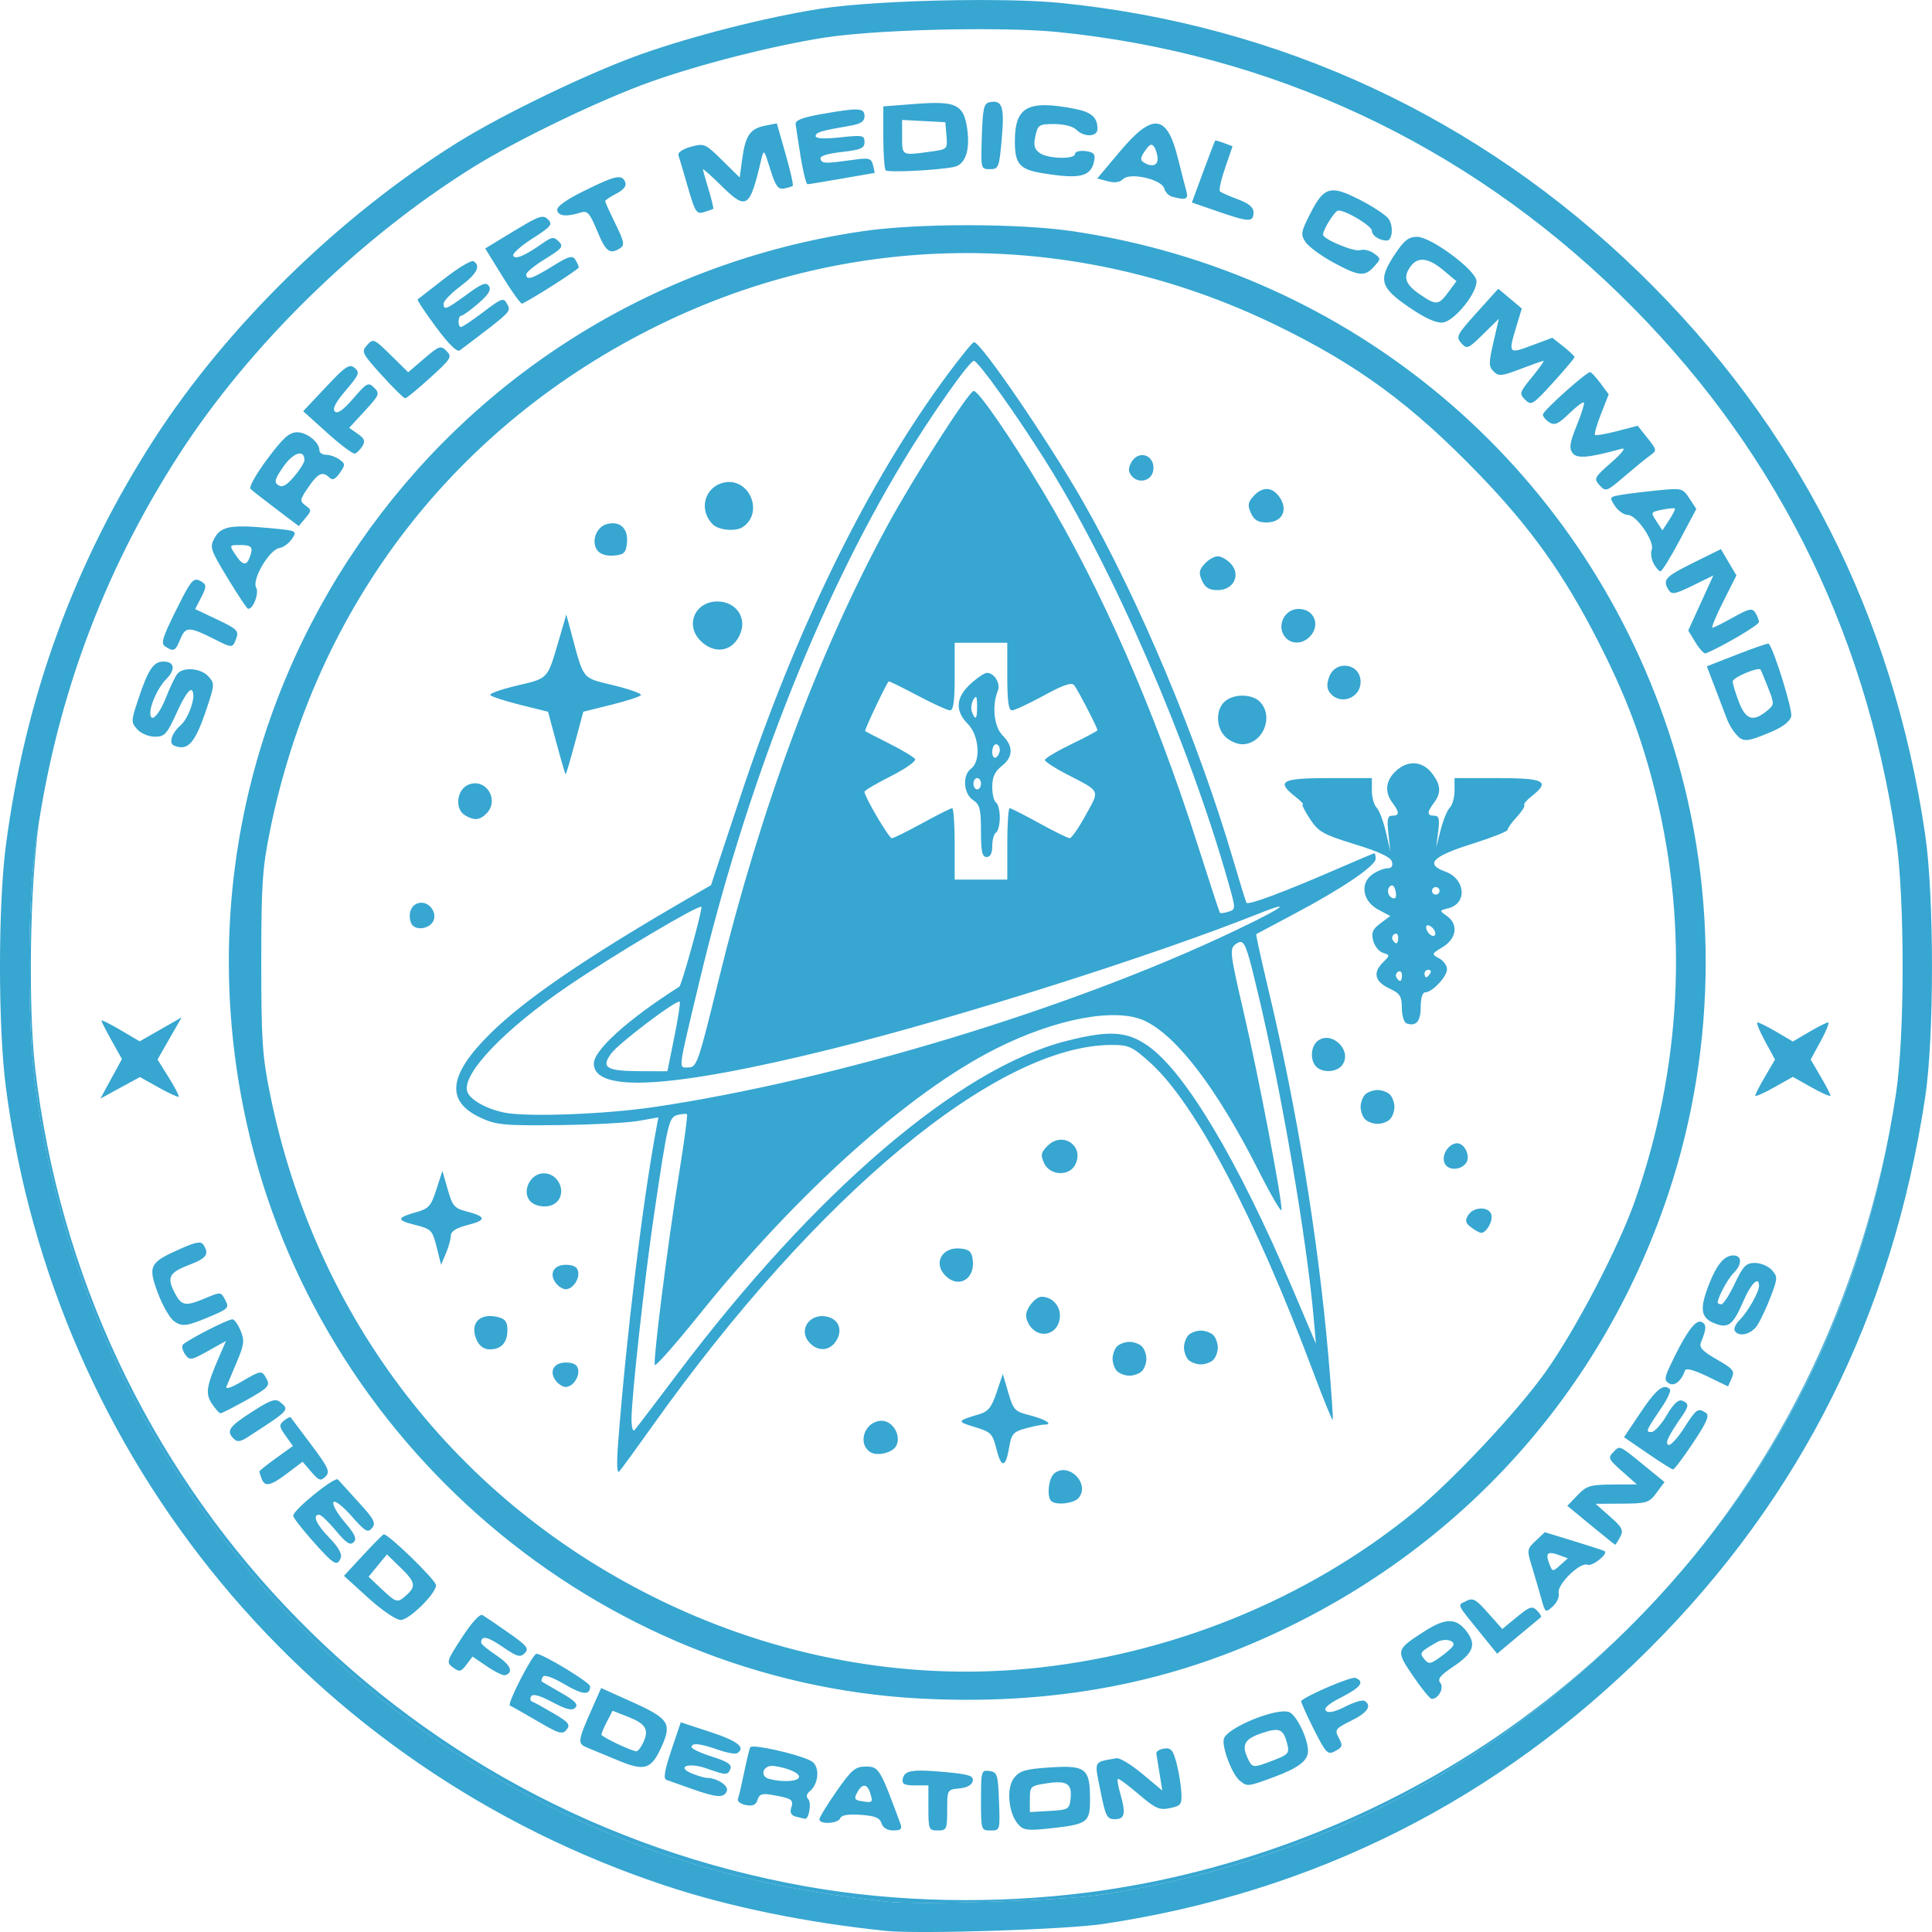 <?xml version="1.0" encoding="UTF-8" standalone="no"?>
<!-- Created with Inkscape (http://www.inkscape.org/) -->

<svg
   width="136mm"
   height="136mm"
   viewBox="0 0 136 136"
   version="1.1"
   id="svg1"
   xmlns="http://www.w3.org/2000/svg"
   xmlns:svg="http://www.w3.org/2000/svg">
  <defs
     id="defs1" />
  <g
     id="layer1"
     transform="translate(-31.304,-75.252)">
    <g
       id="g351"
       transform="translate(-436.213,-228.007)">
      <path
         id="path349"
         style="fill:#37a6d1;fill-opacity:1"
         d="m 537.199,310.45 c -0.427,0.082 -0.501,0.398 -0.567,2.406 -0.076,2.294 -0.071,2.312 0.568,2.312 0.614,0 0.653,-0.101 0.834,-2.14 0.199,-2.253 0.04,-2.745 -0.834,-2.578 z m -3.479,0.064 c -0.454,-0.021 -1.022,0.004 -1.735,0.058 l -2.288,0.176 v 2.166 c 0,1.191 0.076,2.242 0.17,2.336 0.169,0.169 3.645,-0.004 4.801,-0.238 0.793,-0.161 1.144,-1.148 0.939,-2.644 -0.18,-1.315 -0.523,-1.79 -1.886,-1.854 z m 7.388,0.149 c -1.645,-0.017 -2.151,0.717 -2.151,2.547 0,1.595 0.332,1.978 1.941,2.241 2.702,0.442 3.45,0.248 3.656,-0.944 0.07,-0.409 -0.074,-0.548 -0.636,-0.613 -0.4,-0.046 -0.728,0.043 -0.728,0.198 0,0.402 -1.923,0.35 -2.494,-0.068 -0.37,-0.27 -0.437,-0.541 -0.294,-1.191 0.173,-0.787 0.258,-0.841 1.335,-0.841 0.67,0 1.317,0.166 1.548,0.397 0.555,0.555 1.494,0.513 1.489,-0.066 -0.007,-0.81 -0.43,-1.178 -1.617,-1.407 -0.825,-0.159 -1.5,-0.248 -2.048,-0.254 z m -13.261,0.304 c -0.429,-0.02 -1.19,0.092 -2.516,0.326 -1.341,0.236 -1.839,0.433 -1.806,0.712 0.026,0.212 0.185,1.248 0.354,2.303 0.169,1.055 0.387,1.918 0.483,1.918 0.096,-2e-4 1.187,-0.178 2.424,-0.396 1.237,-0.218 2.268,-0.396 2.29,-0.396 0.023,-2e-4 -0.023,-0.247 -0.102,-0.549 -0.128,-0.489 -0.277,-0.53 -1.364,-0.38 -2.039,0.283 -2.218,0.279 -2.334,-0.049 -0.074,-0.211 0.423,-0.376 1.493,-0.497 1.352,-0.153 1.605,-0.263 1.605,-0.698 0,-0.478 -0.128,-0.502 -1.72,-0.332 -1.129,0.121 -1.72,0.09 -1.72,-0.09 0,-0.266 0.363,-0.374 2.447,-0.733 0.736,-0.127 0.992,-0.3 0.992,-0.671 0,-0.295 -0.098,-0.447 -0.527,-0.467 z m 3.172,0.735 1.521,0.079 1.521,0.08 0.08,0.954 c 0.08,0.951 0.076,0.955 -1.161,1.124 -1.992,0.273 -1.961,0.289 -1.961,-1.034 z m -8.819,0.242 -0.816,0.16 c -1.057,0.207 -1.392,0.689 -1.616,2.318 l -0.183,1.33 -1.233,-1.214 c -1.192,-1.174 -1.266,-1.206 -2.209,-0.945 -0.567,0.156 -0.931,0.404 -0.869,0.591 0.058,0.177 0.357,1.19 0.665,2.253 0.511,1.768 0.608,1.916 1.139,1.753 0.319,-0.098 0.61,-0.203 0.647,-0.234 0.037,-0.031 -0.111,-0.641 -0.328,-1.356 -0.217,-0.715 -0.395,-1.356 -0.397,-1.423 -0.002,-0.067 0.571,0.443 1.273,1.134 1.805,1.778 2.016,1.643 2.827,-1.806 0.181,-0.769 0.2,-0.749 0.637,0.661 0.366,1.183 0.547,1.438 0.964,1.364 0.283,-0.05 0.561,-0.137 0.619,-0.193 0.058,-0.056 -0.171,-1.067 -0.507,-2.248 z m 26.77,0.019 c -0.633,-0.073 -1.456,0.58 -2.604,1.944 l -1.611,1.914 0.735,0.196 c 0.488,0.13 0.853,0.079 1.086,-0.153 0.492,-0.492 2.728,0.022 2.897,0.666 0.066,0.254 0.317,0.514 0.557,0.577 0.984,0.261 1.162,0.187 0.993,-0.418 -0.091,-0.327 -0.359,-1.369 -0.595,-2.315 -0.383,-1.539 -0.825,-2.338 -1.457,-2.411 z m 4.09,1.192 c -0.028,0.023 -0.409,1.013 -0.846,2.2 l -0.796,2.159 1.905,0.657 c 2.136,0.737 2.434,0.74 2.434,0.025 0,-0.345 -0.343,-0.626 -1.107,-0.908 -0.609,-0.225 -1.175,-0.477 -1.258,-0.56 -0.083,-0.083 0.084,-0.83 0.369,-1.661 l 0.52,-1.511 -0.586,-0.222 c -0.322,-0.122 -0.608,-0.203 -0.636,-0.179 z m -4.553,0.306 c 0.099,-0.038 0.179,0.018 0.268,0.159 0.125,0.197 0.228,0.566 0.23,0.821 0.004,0.487 -0.434,0.597 -0.984,0.248 -0.252,-0.16 -0.229,-0.347 0.1,-0.816 0.167,-0.239 0.286,-0.372 0.386,-0.41 z m -37.672,2.299 c -0.416,0.086 -1.079,0.381 -2.177,0.925 -1.343,0.664 -1.97,1.119 -1.915,1.389 0.083,0.406 0.678,0.457 1.663,0.143 0.46,-0.147 0.63,0.045 1.15,1.3 0.611,1.474 0.881,1.678 1.613,1.216 0.335,-0.212 0.287,-0.462 -0.331,-1.722 -0.398,-0.811 -0.722,-1.527 -0.722,-1.593 0,-0.066 0.353,-0.302 0.784,-0.526 0.512,-0.265 0.732,-0.543 0.633,-0.8 -0.113,-0.294 -0.282,-0.418 -0.699,-0.332 z m 50.626,0.902 c -0.72,-0.043 -1.124,0.473 -1.752,1.713 -0.611,1.206 -0.64,1.393 -0.294,1.92 0.211,0.321 1.081,0.963 1.934,1.426 1.836,0.996 2.231,1.037 2.896,0.302 0.491,-0.543 0.491,-0.56 -0.011,-0.928 -0.281,-0.206 -0.72,-0.308 -0.974,-0.227 -0.428,0.136 -2.609,-0.774 -2.609,-1.089 0,-0.373 0.84,-1.701 1.075,-1.701 0.569,0 2.364,1.087 2.364,1.432 0,0.334 0.537,0.684 1.049,0.684 0.394,0 0.483,-1.021 0.132,-1.521 -0.191,-0.273 -1.118,-0.887 -2.059,-1.365 -0.775,-0.393 -1.321,-0.621 -1.752,-0.647 z m -55.644,1.869 c -0.308,-0.07 -0.796,0.186 -2.133,0.997 l -2.011,1.221 1.222,1.98 c 0.672,1.089 1.292,1.946 1.377,1.906 0.801,-0.381 3.991,-2.421 3.988,-2.551 -0.002,-0.093 -0.113,-0.34 -0.246,-0.55 -0.201,-0.317 -0.473,-0.238 -1.601,0.463 -1.427,0.887 -1.853,1.02 -1.853,0.578 0,-0.147 0.604,-0.639 1.344,-1.094 1.192,-0.734 1.3,-0.871 0.949,-1.222 -0.351,-0.351 -0.48,-0.336 -1.146,0.13 -1.253,0.878 -1.896,1.152 -2.064,0.88 -0.086,-0.139 0.519,-0.684 1.344,-1.212 1.329,-0.85 1.455,-1.004 1.105,-1.353 -0.087,-0.087 -0.17,-0.148 -0.273,-0.171 z m 29.836,0.581 c -2.745,-5.4e-4 -5.493,0.141 -7.419,0.424 -30.056,4.42 -49.918,33.195 -43.351,62.805 4.99,22.497 24.692,39.306 47.457,40.487 8.245,0.428 15.655,-0.742 22.568,-3.562 14.424,-5.884 25.179,-17.333 30.058,-31.999 3.494,-10.504 3.494,-22.04 0,-32.544 -6.254,-18.8 -22.304,-32.272 -41.915,-35.184 -1.912,-0.284 -4.653,-0.426 -7.398,-0.427 z m 31.622,0.818 c -0.605,0 -0.917,0.246 -1.584,1.253 -1.176,1.776 -1.031,2.307 1.016,3.705 1.137,0.777 1.913,1.129 2.37,1.075 0.839,-0.099 2.484,-2.154 2.369,-2.96 -0.113,-0.787 -3.215,-3.073 -4.171,-3.073 z m -31.689,1.144 c 7.395,0.003 14.807,1.694 21.757,5.071 5.765,2.802 9.542,5.578 14.322,10.532 3.579,3.709 5.906,6.963 8.268,11.564 2.031,3.956 3.183,7.002 4.153,10.98 2.295,9.408 1.783,19.287 -1.483,28.575 -1.159,3.296 -4.156,9.034 -6.283,12.031 -1.974,2.781 -6.584,7.693 -9.285,9.896 -7.557,6.162 -17.183,10.063 -27.154,11.003 -8.698,0.82 -17.61,-0.826 -25.759,-4.758 -14.436,-6.967 -24.396,-19.862 -27.605,-35.739 -0.533,-2.64 -0.609,-3.793 -0.609,-9.234 0,-5.441 0.076,-6.594 0.609,-9.234 3.198,-15.826 13.015,-28.589 27.409,-35.636 6.885,-3.371 14.265,-5.055 21.66,-5.051 z m 32.195,0.48 c 0.378,0.05 0.823,0.294 1.345,0.732 l 0.916,0.768 -0.545,0.736 c -0.721,0.973 -0.869,0.986 -2.034,0.188 -1.044,-0.716 -1.205,-1.232 -0.624,-1.998 0.254,-0.335 0.564,-0.477 0.942,-0.427 z m -66.932,0.093 c -0.148,-0.092 -1.071,0.46 -2.051,1.226 -0.979,0.766 -1.826,1.424 -1.881,1.463 -0.055,0.038 0.525,0.912 1.287,1.94 0.919,1.24 1.488,1.794 1.687,1.643 3.664,-2.765 3.616,-2.718 3.334,-3.244 -0.26,-0.487 -0.351,-0.457 -1.678,0.545 -0.772,0.583 -1.482,1.059 -1.578,1.059 -0.244,0 -0.22,-0.793 0.024,-0.798 0.109,-0.002 0.645,-0.389 1.191,-0.86 0.721,-0.621 0.927,-0.958 0.753,-1.227 -0.194,-0.3 -0.494,-0.186 -1.558,0.595 -1.434,1.053 -1.648,1.136 -1.636,0.636 0.004,-0.182 0.54,-0.732 1.191,-1.222 1.161,-0.874 1.448,-1.427 0.913,-1.758 z m 72.137,1.938 -1.512,1.678 c -1.406,1.56 -1.483,1.711 -1.093,2.149 0.397,0.446 0.479,0.412 1.532,-0.622 l 1.113,-1.092 -0.382,1.656 c -0.338,1.462 -0.336,1.702 0.015,2.053 0.353,0.353 0.563,0.334 1.891,-0.174 0.821,-0.314 1.55,-0.572 1.62,-0.572 0.07,0 -0.295,0.514 -0.809,1.142 -0.884,1.078 -0.911,1.167 -0.483,1.595 0.428,0.428 0.538,0.361 1.965,-1.208 0.831,-0.914 1.51,-1.721 1.508,-1.794 -0.002,-0.073 -0.353,-0.409 -0.781,-0.747 l -0.778,-0.615 -1.456,0.545 c -1.635,0.612 -1.66,0.581 -1.072,-1.355 l 0.378,-1.246 -0.827,-0.697 z m -79.072,3.706 c -0.216,-0.092 -0.338,0.02 -0.553,0.258 -0.424,0.468 -0.373,0.573 1.032,2.125 0.813,0.898 1.557,1.628 1.654,1.621 0.097,-0.007 0.888,-0.659 1.759,-1.45 1.475,-1.34 1.553,-1.468 1.144,-1.877 -0.409,-0.409 -0.517,-0.373 -1.57,0.528 l -1.13,0.968 -1.222,-1.204 c -0.589,-0.58 -0.899,-0.877 -1.115,-0.969 z m 42.168,0.051 c -0.095,0.002 -0.906,0.992 -1.804,2.2 -5.636,7.588 -10.68,17.853 -14.649,29.811 l -2.063,6.218 -1.544,0.893 c -7.201,4.166 -11.533,7.123 -13.988,9.547 -2.967,2.929 -3.176,4.775 -0.672,5.934 1.089,0.504 1.633,0.555 5.444,0.514 2.328,-0.025 4.869,-0.158 5.645,-0.295 l 1.412,-0.249 -0.153,0.824 c -0.964,5.177 -2.102,14.559 -2.683,22.123 -0.108,1.406 -0.08,2.15 0.075,1.984 0.137,-0.146 1.179,-1.574 2.317,-3.175 11.583,-16.297 24.304,-26.855 32.356,-26.855 1.202,0 1.448,0.113 2.695,1.235 3.193,2.871 7.382,10.821 11.516,21.858 0.696,1.859 1.302,3.344 1.345,3.301 0.043,-0.043 -0.098,-2.1 -0.313,-4.571 -0.718,-8.232 -2.22,-17.388 -4.225,-25.766 -0.502,-2.096 -0.881,-3.833 -0.843,-3.858 0.038,-0.025 1.249,-0.671 2.692,-1.434 3.335,-1.763 5.711,-3.374 5.711,-3.871 0,-0.213 -0.039,-0.387 -0.087,-0.387 -0.048,0 -1.209,0.488 -2.58,1.086 -3.768,1.641 -6.316,2.592 -6.426,2.397 -0.054,-0.096 -0.484,-1.485 -0.954,-3.086 -2.447,-8.323 -6.611,-18.25 -10.544,-25.135 -2.452,-4.295 -7.205,-11.251 -7.681,-11.241 z m -0.01,1.319 c 0.293,0 2.947,3.708 5.065,7.079 4.754,7.565 10.085,19.863 12.842,29.622 0.537,1.901 0.537,1.909 0.013,2.075 -0.289,0.092 -0.559,0.126 -0.599,0.076 -0.041,-0.05 -0.757,-2.234 -1.591,-4.853 -2.978,-9.347 -6.769,-17.994 -10.908,-24.878 -2.298,-3.822 -4.494,-7.005 -4.833,-7.005 -0.333,0 -4.227,6.077 -6.071,9.473 -4.881,8.992 -8.919,19.86 -11.886,31.99 h -5.1e-4 c -1.428,5.838 -1.538,6.157 -2.122,6.159 -0.724,0.002 -0.777,0.419 0.777,-6.083 3.278,-13.717 8.341,-26.639 14.326,-36.559 1.915,-3.175 4.673,-7.097 4.989,-7.097 z m -43.867,0.371 c -0.295,-0.012 -0.702,0.363 -1.747,1.474 l -1.598,1.7 1.697,1.53 c 0.933,0.841 1.807,1.495 1.943,1.453 0.135,-0.043 0.372,-0.278 0.526,-0.522 0.222,-0.351 0.154,-0.533 -0.324,-0.868 l -0.604,-0.423 1.1,-1.194 c 1.027,-1.114 1.071,-1.223 0.658,-1.63 -0.412,-0.406 -0.513,-0.355 -1.468,0.754 -0.699,0.813 -1.112,1.105 -1.299,0.921 -0.188,-0.184 0.056,-0.654 0.772,-1.492 0.939,-1.098 1.002,-1.259 0.62,-1.576 -0.093,-0.077 -0.178,-0.124 -0.276,-0.128 z m 87.246,0.425 c -0.293,0.005 -3.324,2.725 -3.324,2.983 0,0.145 0.205,0.393 0.455,0.551 0.37,0.233 0.63,0.118 1.385,-0.614 0.512,-0.496 0.981,-0.85 1.043,-0.788 0.062,0.063 -0.163,0.791 -0.5,1.619 -0.488,1.198 -0.549,1.592 -0.3,1.933 0.31,0.423 1.087,0.358 3.474,-0.294 0.312,-0.085 0.008,0.312 -0.74,0.967 -1.207,1.057 -1.248,1.136 -0.824,1.604 0.43,0.475 0.49,0.454 1.753,-0.627 0.719,-0.615 1.532,-1.279 1.807,-1.475 0.481,-0.344 0.475,-0.387 -0.191,-1.222 l -0.69,-0.865 -1.445,0.377 c -0.795,0.208 -1.497,0.327 -1.559,0.264 -0.062,-0.062 0.129,-0.729 0.426,-1.481 l 0.539,-1.368 -0.579,-0.783 c -0.319,-0.431 -0.646,-0.782 -0.728,-0.781 z m -91.015,4.231 c -0.551,0 -0.982,0.386 -2.101,1.881 -0.774,1.034 -1.307,1.98 -1.184,2.102 0.123,0.122 0.938,0.762 1.811,1.421 l 1.587,1.199 0.467,-0.558 c 0.441,-0.526 0.441,-0.575 0.011,-0.89 -0.424,-0.31 -0.411,-0.398 0.195,-1.287 0.68,-0.999 1.014,-1.149 1.492,-0.671 0.206,0.206 0.409,0.113 0.719,-0.33 0.402,-0.574 0.4,-0.641 -0.02,-0.949 -0.249,-0.182 -0.667,-0.331 -0.931,-0.331 -0.263,0 -0.479,-0.14 -0.479,-0.31 0,-0.571 -0.869,-1.277 -1.569,-1.277 z m 0.03,1.52 c 0.284,-0.088 0.481,0.045 0.481,0.437 0,0.172 -0.327,0.696 -0.728,1.164 -0.533,0.624 -0.83,0.786 -1.108,0.605 -0.317,-0.205 -0.257,-0.425 0.355,-1.307 0.346,-0.499 0.716,-0.81 1,-0.899 z m 59.434,0.088 c -0.277,0.009 -0.564,0.171 -0.754,0.526 -0.218,0.408 -0.21,0.645 0.034,0.938 0.49,0.591 1.415,0.35 1.52,-0.396 0.095,-0.668 -0.339,-1.082 -0.8,-1.068 z m -28.834,1.907 c -0.2,-0.028 -0.415,-0.018 -0.64,0.038 -1.334,0.335 -1.735,1.928 -0.736,2.927 0.417,0.417 1.609,0.528 2.107,0.196 1.354,-0.904 0.668,-2.963 -0.731,-3.161 z m 37.67,0.48 c -0.322,-0.02 -0.66,0.147 -0.982,0.503 -0.396,0.438 -0.427,0.645 -0.179,1.191 0.223,0.49 0.505,0.66 1.091,0.66 1.081,0 1.542,-0.839 0.953,-1.737 -0.256,-0.391 -0.561,-0.597 -0.883,-0.617 z m 28.476,0.011 c -0.251,0.011 -0.572,0.041 -0.996,0.083 -0.956,0.095 -2.12,0.238 -2.586,0.318 -0.828,0.142 -0.838,0.16 -0.433,0.779 0.229,0.349 0.638,0.634 0.911,0.634 0.616,0 1.901,1.876 1.68,2.452 -0.088,0.23 -0.028,0.665 0.134,0.967 0.162,0.302 0.379,0.549 0.483,0.548 0.104,-8.6e-4 0.714,-0.989 1.355,-2.195 l 1.166,-2.193 -0.486,-0.742 c -0.355,-0.542 -0.476,-0.686 -1.229,-0.653 z m 0.207,1.36 c 0.043,0.043 -0.137,0.407 -0.4,0.809 l -0.479,0.73 -0.422,-0.644 c -0.413,-0.63 -0.404,-0.648 0.4,-0.809 0.452,-0.091 0.858,-0.129 0.901,-0.086 z m -74.547,1.059 c -0.181,-0.035 -0.389,-0.026 -0.618,0.032 -0.785,0.197 -1.161,1.285 -0.655,1.894 0.205,0.246 0.659,0.375 1.154,0.327 0.697,-0.068 0.828,-0.199 0.896,-0.896 0.074,-0.754 -0.233,-1.252 -0.777,-1.357 z m -26.048,0.206 c -1.37,-0.034 -1.855,0.19 -2.197,0.803 -0.364,0.652 -0.316,0.799 0.918,2.838 0.716,1.183 1.362,2.153 1.436,2.157 0.365,0.019 0.789,-1.103 0.567,-1.5 -0.314,-0.562 0.931,-2.675 1.641,-2.782 0.279,-0.042 0.677,-0.334 0.885,-0.648 0.372,-0.563 0.351,-0.574 -1.557,-0.752 -0.681,-0.064 -1.236,-0.104 -1.692,-0.115 z m -8.317,1.259 c -0.347,0.69 -0.662,1.391 -0.983,2.091 0.32,-0.701 0.64,-1.402 0.983,-2.091 z m 7.936,0.047 c 0.814,0 0.926,0.158 0.639,0.904 -0.226,0.589 -0.504,0.522 -1.006,-0.243 -0.429,-0.655 -0.426,-0.661 0.366,-0.661 z m 104.214,0.288 -1.965,0.973 c -1.976,0.978 -2.165,1.189 -1.709,1.91 0.212,0.335 0.457,0.289 1.695,-0.318 l 1.446,-0.71 -0.883,1.938 -0.883,1.937 0.515,0.847 c 0.283,0.466 0.609,0.808 0.723,0.761 1.171,-0.482 3.742,-1.996 3.74,-2.202 -0.002,-0.146 -0.117,-0.443 -0.256,-0.661 -0.218,-0.341 -0.438,-0.294 -1.556,0.331 -0.716,0.4 -1.376,0.728 -1.466,0.728 -0.089,0 0.254,-0.828 0.764,-1.841 l 0.927,-1.841 -0.546,-0.926 z m -35.416,0.506 c -0.246,0 -0.663,0.239 -0.927,0.53 -0.397,0.438 -0.427,0.645 -0.179,1.191 0.225,0.494 0.504,0.66 1.106,0.66 1.107,0 1.64,-1.064 0.927,-1.851 -0.264,-0.292 -0.681,-0.53 -0.927,-0.53 z m -71.875,1.647 c -0.348,-0.025 -0.625,0.474 -1.481,2.2 -0.949,1.913 -1.06,2.298 -0.726,2.509 0.597,0.378 0.7,0.325 1.059,-0.543 0.366,-0.884 0.609,-0.88 2.434,0.041 1.227,0.619 1.239,0.618 1.499,-0.085 0.191,-0.518 0.046,-0.66 -1.342,-1.317 l -1.556,-0.736 0.432,-0.835 c 0.356,-0.689 0.37,-0.875 0.076,-1.061 -0.156,-0.099 -0.28,-0.166 -0.396,-0.174 z m -6.289,0.563 c -0.39,0.887 -0.751,1.787 -1.101,2.69 0.35,-0.905 0.713,-1.803 1.101,-2.69 z m 42.959,0.969 c -1.59,-0.01 -2.32,1.653 -1.213,2.761 1.021,1.021 2.328,0.767 2.828,-0.549 0.427,-1.124 -0.362,-2.204 -1.615,-2.211 z m 40.894,0.525 c -1.056,0 -1.615,1.322 -0.873,2.064 0.439,0.439 1.153,0.397 1.648,-0.098 0.799,-0.799 0.34,-1.966 -0.775,-1.966 z m -51.548,0.397 -0.503,1.72 c -0.84,2.872 -0.729,2.75 -2.953,3.275 -1.109,0.262 -1.963,0.563 -1.897,0.669 0.066,0.107 1.008,0.415 2.093,0.685 l 1.974,0.491 0.592,2.202 c 0.326,1.211 0.618,2.202 0.649,2.202 0.031,0 0.323,-0.991 0.649,-2.202 l 0.592,-2.202 1.973,-0.491 c 1.085,-0.27 2.025,-0.576 2.089,-0.679 0.064,-0.103 -0.806,-0.414 -1.932,-0.691 -2.275,-0.559 -2.068,-0.299 -3.005,-3.788 z m -33.596,1.28 c -0.339,0.895 -0.651,1.802 -0.951,2.714 0.3,-0.912 0.613,-1.818 0.951,-2.714 z m 60.934,0.705 h 1.852 1.852 v 2.381 c 0,1.731 0.09,2.381 0.331,2.378 0.182,-0.002 1.186,-0.47 2.231,-1.04 1.405,-0.766 1.967,-0.955 2.152,-0.724 0.25,0.311 1.636,2.992 1.636,3.163 0,0.05 -0.833,0.493 -1.852,0.986 -1.019,0.493 -1.852,0.991 -1.852,1.106 0,0.115 0.685,0.564 1.521,0.996 2.442,1.263 2.351,1.069 1.351,2.889 -0.489,0.889 -0.993,1.619 -1.12,1.621 -0.128,0.002 -1.095,-0.473 -2.149,-1.055 -1.054,-0.582 -1.992,-1.058 -2.083,-1.058 -0.091,0 -0.166,1.131 -0.166,2.514 v 2.514 h -1.852 -1.852 v -2.514 c 0,-1.382 -0.08,-2.514 -0.176,-2.514 -0.097,0 -1.043,0.476 -2.104,1.058 -1.061,0.582 -2.026,1.058 -2.145,1.058 -0.204,0 -1.925,-2.925 -1.925,-3.271 0,-0.089 0.838,-0.584 1.862,-1.1 1.024,-0.516 1.789,-1.056 1.7,-1.2 -0.089,-0.144 -0.897,-0.631 -1.796,-1.081 -0.899,-0.451 -1.672,-0.853 -1.718,-0.893 -0.065,-0.058 1.441,-3.244 1.652,-3.494 0.028,-0.033 0.936,0.41 2.019,0.985 1.083,0.575 2.118,1.048 2.3,1.052 0.241,0.005 0.331,-0.642 0.331,-2.375 z m 57.303,0.066 c -0.044,-0.044 -1.042,0.296 -2.218,0.756 l -2.138,0.837 0.619,1.619 c 0.34,0.89 0.709,1.856 0.819,2.147 0.11,0.291 0.378,0.738 0.597,0.992 0.509,0.593 0.751,0.583 2.401,-0.103 0.901,-0.374 1.411,-0.759 1.505,-1.134 0.111,-0.444 -1.224,-4.753 -1.585,-5.114 z m -112.992,1.257 c -0.731,0 -1.102,0.575 -1.849,2.86 -0.437,1.337 -0.437,1.43 0.005,1.918 0.257,0.284 0.809,0.513 1.234,0.513 0.692,0 0.849,-0.176 1.565,-1.754 0.499,-1.1 0.889,-1.661 1.045,-1.504 0.325,0.325 -0.205,1.936 -0.812,2.465 -0.61,0.531 -0.842,1.259 -0.452,1.417 0.993,0.404 1.488,-0.166 2.323,-2.677 0.535,-1.607 0.539,-1.705 0.095,-2.195 -0.525,-0.58 -1.765,-0.683 -2.181,-0.181 -0.152,0.183 -0.508,0.922 -0.791,1.642 -0.508,1.292 -1.115,1.893 -1.115,1.103 0,-0.606 0.573,-1.823 1.112,-2.36 0.682,-0.68 0.601,-1.246 -0.179,-1.246 z m 83.317,0.303 c -0.501,-0.073 -1.056,0.176 -1.277,0.806 -0.178,0.508 -0.151,0.83 0.093,1.124 h 5.2e-4 c 0.718,0.865 2.13,0.335 2.13,-0.799 0,-0.662 -0.446,-1.058 -0.946,-1.132 z m 29.099,0.266 c 0.039,0.051 0.279,0.625 0.533,1.276 0.456,1.169 0.454,1.19 -0.119,1.654 -0.947,0.767 -1.462,0.591 -1.94,-0.664 -0.238,-0.623 -0.433,-1.269 -0.433,-1.435 0,-0.278 1.797,-1.041 1.959,-0.832 z m -54.452,0.225 c -0.168,0 -0.689,0.35 -1.158,0.779 -1.043,0.953 -1.108,1.901 -0.191,2.817 0.797,0.797 0.932,2.63 0.232,3.142 -0.625,0.457 -0.547,1.762 0.132,2.213 0.483,0.32 0.562,0.631 0.562,2.193 0,1.441 0.083,1.82 0.397,1.82 0.263,0 0.397,-0.263 0.397,-0.778 0,-0.428 0.119,-0.852 0.265,-0.942 0.146,-0.09 0.265,-0.566 0.265,-1.058 0,-0.492 -0.119,-0.968 -0.265,-1.058 -0.146,-0.09 -0.265,-0.586 -0.265,-1.102 0,-0.686 0.178,-1.079 0.661,-1.459 0.82,-0.645 0.843,-1.383 0.066,-2.162 -0.608,-0.61 -0.765,-2.105 -0.332,-3.152 0.206,-0.499 -0.255,-1.253 -0.766,-1.253 z m -64.369,0.517 c -0.266,0.836 -0.51,1.681 -0.743,2.531 0.234,-0.849 0.477,-1.695 0.743,-2.531 z m 82.393,1.088 c -0.481,-0.009 -0.974,0.13 -1.295,0.421 -0.638,0.578 -0.616,1.812 0.045,2.473 0.291,0.291 0.827,0.529 1.191,0.529 1.425,0 2.246,-1.891 1.282,-2.955 -0.273,-0.301 -0.742,-0.458 -1.223,-0.467 z m -18.858,0.113 c 0.102,-0.091 0.133,0.085 0.138,0.598 0.009,0.942 -0.112,1.089 -0.361,0.44 -0.089,-0.231 -0.046,-0.618 0.096,-0.86 0.051,-0.087 0.093,-0.148 0.127,-0.178 z m -64.543,2.308 c -0.192,0.745 -0.369,1.496 -0.537,2.252 0.168,-0.754 0.343,-1.506 0.537,-2.252 z m 66.013,1.002 c 0.146,0 0.265,0.172 0.265,0.381 0,0.21 -0.119,0.455 -0.265,0.545 -0.146,0.09 -0.265,-0.082 -0.265,-0.381 0,-0.3 0.119,-0.545 0.265,-0.545 z m 29.462,1.34 c -0.446,-0.021 -0.913,0.164 -1.333,0.558 -0.702,0.66 -0.785,1.477 -0.224,2.218 0.504,0.666 0.502,0.911 -0.008,0.911 -0.336,0 -0.388,0.235 -0.275,1.257 l 0.139,1.257 -0.321,-1.379 c -0.176,-0.758 -0.47,-1.527 -0.652,-1.707 -0.182,-0.18 -0.331,-0.72 -0.331,-1.2 v -0.873 h -3.043 c -3.324,0 -3.722,0.221 -2.346,1.304 0.383,0.302 0.62,0.548 0.526,0.548 -0.094,0 0.132,0.458 0.502,1.019 0.607,0.917 0.921,1.095 3.163,1.786 1.725,0.532 2.527,0.91 2.612,1.23 0.081,0.306 -0.028,0.463 -0.322,0.463 -0.245,0 -0.717,0.19 -1.049,0.422 -0.904,0.633 -0.699,1.895 0.405,2.484 l 0.845,0.452 -0.689,0.515 c -0.552,0.412 -0.655,0.654 -0.514,1.214 0.097,0.384 0.407,0.773 0.69,0.862 0.507,0.161 0.507,0.172 -0.017,0.696 -0.714,0.714 -0.546,1.342 0.487,1.822 0.733,0.341 0.855,0.535 0.86,1.367 0.003,0.534 0.155,1.022 0.336,1.085 0.668,0.233 0.992,-0.145 0.992,-1.158 0,-0.618 0.126,-1.03 0.314,-1.03 0.495,0 1.538,-1.102 1.538,-1.624 0,-0.261 -0.251,-0.608 -0.558,-0.773 -0.545,-0.292 -0.539,-0.31 0.265,-0.799 0.975,-0.593 1.105,-1.604 0.281,-2.181 -0.537,-0.376 -0.536,-0.381 0.115,-0.545 1.338,-0.336 1.195,-2.065 -0.212,-2.573 -1.459,-0.528 -0.94,-1.07 1.87,-1.956 1.385,-0.437 2.512,-0.88 2.503,-0.986 -0.009,-0.106 0.28,-0.511 0.641,-0.901 0.362,-0.39 0.601,-0.766 0.532,-0.835 -0.069,-0.069 0.168,-0.357 0.527,-0.639 1.329,-1.045 0.908,-1.269 -2.391,-1.269 h -3.043 v 0.873 c 0,0.48 -0.149,1.021 -0.331,1.203 -0.182,0.181 -0.473,0.89 -0.647,1.575 l -0.316,1.244 0.141,-1.124 c 0.114,-0.91 0.061,-1.124 -0.279,-1.124 -0.517,0 -0.52,-0.242 -0.015,-0.911 0.531,-0.702 0.487,-1.273 -0.16,-2.097 -0.339,-0.431 -0.765,-0.659 -1.211,-0.68 z m -30.785,1.041 c 0.146,0 0.265,0.179 0.265,0.397 0,0.218 -0.119,0.397 -0.265,0.397 -0.146,0 -0.265,-0.179 -0.265,-0.397 0,-0.218 0.119,-0.397 0.265,-0.397 z m -65.523,0.256 c -0.136,0.679 -0.262,1.362 -0.379,2.049 0.116,-0.686 0.242,-1.37 0.379,-2.049 z m 30.119,0.111 c -0.144,0.008 -0.295,0.044 -0.449,0.114 -0.804,0.366 -0.929,1.717 -0.197,2.143 0.653,0.38 1.024,0.349 1.502,-0.13 0.846,-0.846 0.154,-2.182 -0.856,-2.128 z m -30.669,3.029 c -0.082,0.534 -0.182,1.059 -0.252,1.598 -0.537,4.101 -0.538,12.398 -0.002,16.51 3.312,25.426 20.741,46.501 45.102,54.537 4.355,1.437 9.519,2.493 14.949,3.058 h 5.2e-4 c 2.226,0.232 12.282,-0.087 14.845,-0.471 14.437,-2.161 26.948,-8.469 37.292,-18.802 1.429,-1.428 2.772,-2.901 4.045,-4.412 -3.615,4.312 -7.811,8.176 -12.55,11.521 -8.629,6.09 -18.976,10.13 -29.428,11.49 -6.628,0.862 -13.587,0.723 -19.927,-0.398 -28.941,-5.119 -50.922,-28.413 -54.31,-57.556 -0.503,-4.33 -0.374,-12.856 0.237,-17.074 z m 95.341,4.183 c 0.068,0.049 0.126,0.162 0.173,0.341 0.079,0.301 0.042,0.547 -0.081,0.547 -0.379,0 -0.594,-0.56 -0.32,-0.834 0.085,-0.085 0.161,-0.102 0.229,-0.053 z m 3.011,0.093 c 0.146,0 0.265,0.119 0.265,0.265 0,0.146 -0.119,0.265 -0.265,0.265 -0.146,0 -0.265,-0.119 -0.265,-0.265 0,-0.146 0.119,-0.265 0.265,-0.265 z m -71.519,1.108 c -0.589,0.084 -0.871,0.741 -0.611,1.421 v 5.2e-4 c 0.188,0.491 1.065,0.492 1.472,10e-4 0.469,-0.565 -0.115,-1.529 -0.861,-1.422 z m 60.537,0.272 c 0.065,0.078 -1.091,0.709 -3.237,1.73 -11.455,5.451 -28.064,10.487 -40.814,12.375 -3.454,0.512 -9.011,0.715 -10.552,0.387 -1.271,-0.271 -2.364,-0.885 -2.581,-1.45 -0.462,-1.205 2.596,-4.417 7.13,-7.49 3.301,-2.237 9.163,-5.714 9.338,-5.538 0.11,0.11 -1.383,5.512 -1.553,5.62 -3.577,2.267 -6.015,4.459 -6.015,5.406 0,2.092 5.555,1.748 16.801,-1.04 8.769,-2.174 22.639,-6.571 29.998,-9.509 0.967,-0.386 1.446,-0.539 1.485,-0.492 z m 10.503,1.326 c 0.173,0.058 0.361,0.246 0.419,0.419 0.159,0.476 -0.389,0.376 -0.573,-0.105 -0.099,-0.258 -0.039,-0.379 0.154,-0.314 z m -2.435,0.604 c 0.148,-0.091 0.269,0.02 0.269,0.246 0,0.465 -0.159,0.533 -0.386,0.166 -0.084,-0.135 -0.031,-0.322 0.117,-0.413 z m -10.801,0.553 c 0.331,0.051 0.559,0.905 1.256,3.847 1.63,6.876 3.375,17.079 3.861,22.584 l 0.163,1.852 -1.687,-3.969 c -3.786,-8.906 -7.522,-15.172 -10.136,-16.999 -1.49,-1.042 -2.74,-1.114 -5.785,-0.335 -7.538,1.928 -17.709,10.641 -27.338,23.42 -1.535,2.037 -2.892,3.818 -3.015,3.956 -0.126,0.142 -0.221,-0.203 -0.219,-0.794 0.006,-1.535 0.939,-10.005 1.573,-14.275 0.99,-6.677 1.054,-6.945 1.675,-7.108 0.309,-0.081 0.606,-0.102 0.66,-0.048 0.055,0.055 -0.205,1.985 -0.578,4.289 -0.774,4.779 -1.812,12.988 -1.69,13.356 0.045,0.135 1.45,-1.454 3.121,-3.532 6.943,-8.63 14.778,-15.653 20.899,-18.735 4.215,-2.122 8.444,-2.912 10.47,-1.957 2.279,1.075 5.102,4.793 8.019,10.56 0.883,1.746 1.608,2.983 1.612,2.748 0.013,-0.868 -1.629,-9.444 -2.649,-13.831 -0.981,-4.221 -1.022,-4.55 -0.599,-4.861 0.155,-0.114 0.277,-0.186 0.387,-0.169 z m 13.202,1.958 c 0.154,0 0.207,0.119 0.117,0.265 -0.09,0.146 -0.216,0.265 -0.28,0.265 -0.064,0 -0.117,-0.119 -0.117,-0.265 0,-0.146 0.126,-0.265 0.28,-0.265 z m -2.136,0.135 c 0.148,-0.091 0.269,0.02 0.269,0.246 0,0.465 -0.159,0.533 -0.386,0.166 -0.084,-0.135 -0.031,-0.321 0.117,-0.413 z m -50.573,2.117 c 0.056,0.056 -0.116,1.18 -0.382,2.497 l -0.484,2.395 -1.861,-0.004 c -2.426,-0.005 -2.833,-0.245 -2.1,-1.24 0.551,-0.748 4.639,-3.837 4.828,-3.648 z m -35.058,1.097 -1.478,0.845 -1.478,0.845 -1.346,-0.793 c -0.74,-0.436 -1.346,-0.737 -1.346,-0.668 0,0.069 0.324,0.706 0.721,1.416 l 0.721,1.291 -0.757,1.391 -0.757,1.391 1.391,-0.757 1.391,-0.758 1.319,0.737 c 0.726,0.405 1.359,0.697 1.408,0.649 0.049,-0.049 -0.267,-0.658 -0.7,-1.354 l -0.789,-1.267 0.85,-1.485 z m 110.929,0.355 c -0.105,0 0.129,0.589 0.52,1.308 l 0.712,1.308 -0.695,1.186 c -0.382,0.653 -0.696,1.261 -0.696,1.353 0,0.092 0.595,-0.168 1.323,-0.576 l 1.323,-0.743 1.323,0.743 c 0.728,0.409 1.323,0.668 1.323,0.576 0,-0.092 -0.313,-0.7 -0.696,-1.353 l -0.695,-1.186 0.712,-1.308 c 0.392,-0.719 0.626,-1.308 0.52,-1.308 -0.105,0 -0.708,0.303 -1.339,0.673 l -1.148,0.673 -1.148,-0.673 c -0.631,-0.37 -1.234,-0.673 -1.339,-0.673 z m -30.179,1.104 c -0.273,-0.044 -0.557,0.014 -0.807,0.222 -0.474,0.393 -0.515,1.358 -0.076,1.796 0.439,0.439 1.403,0.398 1.796,-0.076 0.622,-0.75 -0.094,-1.809 -0.913,-1.942 z m 3.43,3.658 c -0.306,0 -0.699,0.143 -0.873,0.318 -0.175,0.175 -0.317,0.567 -0.317,0.873 0,0.306 0.143,0.699 0.317,0.873 0.175,0.175 0.568,0.317 0.873,0.317 0.306,0 0.698,-0.143 0.873,-0.317 0.175,-0.175 0.318,-0.568 0.318,-0.873 0,-0.306 -0.143,-0.698 -0.318,-0.873 -0.175,-0.175 -0.567,-0.318 -0.873,-0.318 z m -22.372,3.5 c -0.286,0.026 -0.584,0.157 -0.851,0.423 -0.472,0.472 -0.508,0.651 -0.246,1.225 0.394,0.866 1.739,0.949 2.175,0.134 0.53,-0.99 -0.22,-1.859 -1.078,-1.782 z m 58.261,0.173 c -2.308,11.25 -7.095,21.32 -14.091,29.695 7.172,-8.54 11.852,-18.406 14.091,-29.695 z m -30.388,0.082 c -0.569,0.112 -0.99,0.843 -0.789,1.369 0.205,0.534 1.067,0.565 1.492,0.053 0.411,-0.495 -0.106,-1.54 -0.703,-1.422 z m -71.328,1.934 -0.424,1.316 c -0.373,1.159 -0.54,1.348 -1.395,1.587 -1.419,0.397 -1.437,0.565 -0.101,0.902 1.136,0.286 1.214,0.367 1.513,1.553 l 0.315,1.251 0.337,-0.791 c 0.186,-0.435 0.342,-0.998 0.349,-1.251 0.008,-0.321 0.376,-0.551 1.22,-0.764 1.317,-0.332 1.277,-0.592 -0.145,-0.955 -0.816,-0.208 -0.965,-0.385 -1.296,-1.542 z m 7.003,0.183 c -0.867,0.101 -1.388,1.273 -0.853,1.918 0.359,0.432 1.268,0.541 1.752,0.21 0.969,-0.663 0.291,-2.266 -0.9,-2.128 z m 66.124,2.468 c -0.347,6.2e-4 -0.728,0.158 -0.921,0.473 -0.235,0.383 -0.191,0.555 0.22,0.86 0.282,0.21 0.595,0.381 0.695,0.381 0.361,0 0.817,-0.78 0.728,-1.244 -0.061,-0.314 -0.375,-0.471 -0.722,-0.47 z m -90.409,2.412 c -0.249,0.043 -0.618,0.184 -1.185,0.436 -2.155,0.954 -2.275,1.195 -1.559,3.11 0.329,0.879 0.846,1.772 1.149,1.984 0.582,0.407 0.9,0.357 2.762,-0.44 1.012,-0.433 1.105,-0.545 0.851,-1.02 -0.342,-0.638 -0.306,-0.635 -1.498,-0.137 -1.34,0.56 -1.609,0.505 -2.088,-0.421 -0.563,-1.088 -0.387,-1.418 1.051,-1.967 1.204,-0.46 1.401,-0.739 0.983,-1.397 -0.087,-0.137 -0.216,-0.191 -0.465,-0.148 z m 53.791,0.408 c -1.332,-0.153 -1.994,1.014 -1.09,1.919 0.905,0.905 2.071,0.242 1.919,-1.09 -0.068,-0.593 -0.236,-0.761 -0.829,-0.829 z m 54.363,0.482 c -0.632,0 -1.174,0.649 -1.72,2.056 -0.659,1.699 -0.577,2.32 0.356,2.707 1.006,0.417 1.338,0.164 2.095,-1.596 0.513,-1.193 1.08,-1.737 1.08,-1.037 0,0.444 -0.775,1.82 -1.347,2.392 -0.289,0.289 -0.454,0.64 -0.367,0.78 0.292,0.473 1.169,0.26 1.594,-0.388 0.232,-0.354 0.656,-1.262 0.944,-2.017 0.492,-1.295 0.496,-1.402 0.073,-1.87 -0.247,-0.273 -0.779,-0.497 -1.183,-0.497 -0.629,0 -0.832,0.207 -1.422,1.455 -0.379,0.8 -0.804,1.455 -0.945,1.455 -0.141,0 -0.257,-0.054 -0.257,-0.12 0,-0.356 0.702,-1.664 1.113,-2.073 0.615,-0.613 0.608,-1.246 -0.013,-1.246 z m -82.194,0.661 c -0.874,0 -1.202,0.672 -0.651,1.336 0.175,0.211 0.468,0.384 0.651,0.384 0.49,0 0.983,-0.698 0.878,-1.244 -0.064,-0.331 -0.331,-0.476 -0.878,-0.476 z m 33.506,2.249 c -0.435,0 -1.095,0.798 -1.095,1.323 0,0.27 0.187,0.679 0.415,0.907 0.795,0.795 1.966,0.255 1.966,-0.907 0,-0.728 -0.579,-1.323 -1.287,-1.323 z m -15.516,1.364 c -1.012,0.043 -1.572,1.125 -0.787,1.91 0.588,0.588 1.344,0.54 1.803,-0.116 0.517,-0.737 0.26,-1.539 -0.558,-1.745 -0.16,-0.04 -0.314,-0.055 -0.458,-0.049 z m -23.611,0.019 c -0.729,0.138 -1.036,0.8 -0.637,1.676 0.188,0.414 0.514,0.644 0.908,0.644 0.817,0 1.25,-0.474 1.25,-1.37 0,-0.564 -0.154,-0.775 -0.661,-0.902 -0.327,-0.082 -0.617,-0.095 -0.86,-0.049 z m -17.834,0.204 c -0.356,0 -3.338,1.538 -3.505,1.807 -0.079,0.127 0.005,0.434 0.186,0.682 0.305,0.417 0.423,0.398 1.596,-0.258 l 1.267,-0.708 -0.444,1.024 c -0.945,2.181 -1.024,2.667 -0.55,3.391 0.244,0.372 0.518,0.676 0.61,0.676 0.092,0 0.923,-0.423 1.848,-0.94 1.487,-0.832 1.649,-0.999 1.405,-1.455 -0.35,-0.654 -0.374,-0.652 -1.797,0.182 -0.718,0.421 -1.13,0.552 -1.039,0.331 0.083,-0.202 0.414,-0.99 0.737,-1.752 0.509,-1.203 0.543,-1.49 0.256,-2.183 -0.182,-0.439 -0.438,-0.798 -0.571,-0.798 z m 103.215,0.173 c -0.43,0.113 -1.083,1.118 -2.008,3.084 -0.411,0.873 -0.422,1.04 -0.087,1.252 0.377,0.237 0.872,-0.16 1.131,-0.908 0.065,-0.187 0.634,-0.035 1.565,0.415 l 1.463,0.709 0.257,-0.577 c 0.229,-0.514 0.114,-0.658 -1.048,-1.322 -0.999,-0.571 -1.262,-0.85 -1.121,-1.191 0.408,-0.989 0.412,-1.305 0.018,-1.457 -0.052,-0.02 -0.109,-0.022 -0.171,-0.006 z m -35.045,0.621 c -0.306,0 -0.699,0.143 -0.873,0.318 -0.175,0.175 -0.317,0.567 -0.317,0.873 0,0.306 0.143,0.699 0.317,0.873 0.175,0.175 0.568,0.317 0.873,0.317 0.306,0 0.698,-0.143 0.873,-0.317 0.175,-0.175 0.318,-0.568 0.318,-0.873 0,-0.306 -0.143,-0.698 -0.318,-0.873 -0.175,-0.175 -0.567,-0.318 -0.873,-0.318 z m -5.027,0.794 c -0.306,0 -0.699,0.143 -0.873,0.318 -0.175,0.175 -0.317,0.567 -0.317,0.873 0,0.306 0.143,0.699 0.317,0.873 0.175,0.175 0.568,0.317 0.873,0.317 0.306,0 0.698,-0.143 0.873,-0.317 0.175,-0.175 0.318,-0.568 0.318,-0.873 0,-0.306 -0.143,-0.698 -0.318,-0.873 -0.175,-0.175 -0.567,-0.318 -0.873,-0.318 z m -39.688,1.455 c -0.874,0 -1.202,0.672 -0.651,1.336 0.175,0.211 0.468,0.384 0.651,0.384 0.49,0 0.983,-0.698 0.878,-1.244 -0.064,-0.331 -0.331,-0.476 -0.878,-0.476 z m 30.772,0.803 -0.437,1.301 c -0.353,1.051 -0.59,1.346 -1.231,1.537 -1.572,0.469 -1.59,0.515 -0.333,0.892 1.171,0.351 1.275,0.455 1.552,1.556 0.348,1.381 0.649,1.337 0.897,-0.131 0.157,-0.93 0.289,-1.082 1.148,-1.32 0.533,-0.148 1.138,-0.27 1.345,-0.271 0.656,-0.003 0.024,-0.389 -1.095,-0.669 -0.998,-0.25 -1.109,-0.37 -1.462,-1.583 z m 46.612,0.921 c -0.381,0.008 -0.879,0.543 -1.698,1.764 l -1.186,1.769 1.644,1.127 c 0.904,0.62 1.716,1.134 1.804,1.142 0.088,0.008 0.724,-0.834 1.414,-1.872 0.975,-1.466 1.175,-1.937 0.899,-2.113 -0.57,-0.361 -0.654,-0.303 -1.546,1.088 -0.467,0.727 -0.962,1.252 -1.1,1.166 -0.233,-0.144 -0.029,-0.566 1.008,-2.084 0.454,-0.665 0.448,-0.841 -0.035,-1.027 -0.264,-0.101 -0.617,0.233 -1.084,1.03 -0.38,0.649 -0.866,1.18 -1.079,1.18 -0.426,0 -0.387,-0.092 0.737,-1.752 0.406,-0.6 0.663,-1.165 0.572,-1.257 -0.108,-0.108 -0.222,-0.164 -0.349,-0.161 z m -97.753,0.933 c -0.297,-0.039 -0.741,0.188 -1.719,0.818 -1.627,1.048 -1.826,1.344 -1.277,1.893 0.244,0.244 0.469,0.215 0.992,-0.124 2.979,-1.932 2.949,-1.898 2.267,-2.464 -0.081,-0.067 -0.164,-0.11 -0.263,-0.123 z m 1.018,1.208 c -0.046,-0.057 -0.263,0.046 -0.483,0.228 -0.354,0.294 -0.341,0.416 0.117,1.058 l 0.517,0.726 -1.181,0.849 c -0.65,0.467 -1.181,0.891 -1.181,0.943 0,0.052 0.072,0.283 0.16,0.513 0.23,0.598 0.622,0.512 1.824,-0.398 l 1.058,-0.801 0.614,0.714 c 0.538,0.624 0.663,0.665 0.999,0.329 0.337,-0.337 0.213,-0.614 -0.988,-2.22 -0.755,-1.009 -1.41,-1.882 -1.456,-1.939 z m 41.597,0.236 c -1.157,0 -1.746,1.541 -0.834,2.185 0.457,0.323 1.53,0.101 1.83,-0.379 0.431,-0.688 -0.186,-1.807 -0.996,-1.807 z m 51.796,1.937 c -0.086,0.047 -0.167,0.142 -0.287,0.263 -0.403,0.403 -0.358,0.502 0.609,1.355 l 1.043,0.921 -1.736,0.011 c -1.551,0.01 -1.813,0.091 -2.449,0.755 l -0.713,0.744 1.655,1.364 c 0.91,0.75 1.681,1.368 1.712,1.373 0.031,0.005 0.189,-0.239 0.351,-0.541 0.255,-0.477 0.161,-0.668 -0.718,-1.444 l -1.012,-0.895 1.869,-0.011 c 1.742,-0.01 1.906,-0.062 2.427,-0.766 l 0.558,-0.755 -1.104,-0.9 c -1.628,-1.328 -1.945,-1.616 -2.204,-1.474 z m -38.842,1.548 c -0.273,-0.044 -0.557,0.014 -0.807,0.222 -0.398,0.33 -0.542,1.613 -0.217,1.937 0.325,0.325 1.607,0.181 1.937,-0.217 0.622,-0.75 -0.094,-1.809 -0.913,-1.942 z m -51.23,0.649 c -0.209,-0.241 -3.151,2.141 -3.151,2.551 0,0.129 0.625,0.937 1.389,1.795 1.487,1.671 1.713,1.805 1.962,1.158 0.101,-0.264 -0.191,-0.774 -0.802,-1.4 -0.927,-0.949 -1.225,-1.624 -0.719,-1.624 0.133,0 0.663,0.506 1.177,1.124 0.72,0.867 1.006,1.053 1.248,0.811 0.242,-0.242 0.095,-0.569 -0.64,-1.427 -0.524,-0.613 -0.876,-1.238 -0.782,-1.391 0.097,-0.158 0.645,0.263 1.273,0.976 0.964,1.096 1.145,1.201 1.443,0.842 0.289,-0.349 0.149,-0.619 -0.928,-1.797 -0.698,-0.763 -1.359,-1.491 -1.469,-1.618 z m 84.956,3.71 -0.641,0.602 c -0.621,0.584 -0.63,0.64 -0.264,1.832 0.207,0.677 0.503,1.688 0.658,2.248 0.275,0.997 0.291,1.008 0.809,0.54 0.291,-0.263 0.476,-0.681 0.411,-0.929 -0.152,-0.582 1.494,-2.209 2.027,-2.004 0.347,0.133 1.477,-0.76 1.209,-0.956 -0.06,-0.044 -1.031,-0.361 -2.159,-0.706 z m -81.741,0.152 c -0.087,0.04 -0.752,0.713 -1.476,1.496 l -1.318,1.423 1.714,1.554 c 0.976,0.884 1.96,1.553 2.284,1.553 0.595,0 2.484,-1.86 2.484,-2.445 0,-0.362 -3.435,-3.697 -3.688,-3.581 z m 82.27,1.322 c 0.128,0.019 0.294,0.067 0.5,0.144 l 0.588,0.218 -0.54,0.488 c -0.527,0.477 -0.545,0.474 -0.777,-0.144 -0.206,-0.547 -0.157,-0.761 0.228,-0.705 z m -82.038,0.086 0.934,0.906 c 1.063,1.03 1.133,1.334 0.451,1.951 -0.647,0.585 -0.705,0.571 -1.762,-0.422 l -0.915,-0.86 0.646,-0.788 z m 76.283,3.173 c -0.1,0.011 -0.203,0.054 -0.324,0.118 -0.62,0.332 -0.756,0.061 1.291,2.588 l 0.902,1.113 1.48,-1.239 c 0.814,-0.681 1.532,-1.278 1.596,-1.325 0.064,-0.048 -0.058,-0.263 -0.272,-0.476 -0.342,-0.342 -0.512,-0.287 -1.415,0.457 l -1.026,0.845 -1.002,-1.129 c -0.658,-0.741 -0.931,-0.985 -1.23,-0.951 z m -69.555,1.098 c -0.182,-0.107 -0.753,0.515 -1.441,1.572 -1.098,1.686 -1.121,1.762 -0.631,2.121 0.451,0.33 0.557,0.308 0.939,-0.199 l 0.431,-0.572 1.027,0.698 c 0.565,0.384 1.14,0.66 1.278,0.614 0.609,-0.203 0.371,-0.736 -0.624,-1.394 -0.591,-0.391 -1.075,-0.795 -1.075,-0.897 0,-0.526 0.446,-0.439 1.515,0.297 1.019,0.701 1.235,0.762 1.556,0.44 0.322,-0.322 0.162,-0.521 -1.15,-1.438 -0.838,-0.586 -1.659,-1.145 -1.825,-1.242 z m 68.091,0.428 c -0.465,-0.006 -1.025,0.23 -1.768,0.707 -2.044,1.312 -2.052,1.341 -0.812,3.166 0.599,0.881 1.188,1.602 1.311,1.602 0.474,0 0.889,-0.784 0.599,-1.133 -0.214,-0.258 4.1e-4,-0.528 0.89,-1.124 1.434,-0.961 1.668,-1.549 0.982,-2.471 -0.366,-0.492 -0.737,-0.74 -1.202,-0.747 z m -0.458,1.334 c 0.446,-0.056 0.855,0.131 0.675,0.422 -0.086,0.14 -0.497,0.496 -0.913,0.792 -0.68,0.484 -0.791,0.497 -1.1,0.125 -0.363,-0.437 -0.312,-0.504 0.9,-1.196 0.137,-0.078 0.289,-0.124 0.438,-0.143 z m -63.834,0.965 c -0.271,0 -2.096,3.555 -1.871,3.645 0.124,0.05 0.999,0.544 1.945,1.098 1.522,0.892 1.757,0.961 2.049,0.597 0.281,-0.351 0.144,-0.521 -0.926,-1.151 -0.691,-0.407 -1.366,-0.779 -1.501,-0.826 -0.135,-0.048 -0.165,-0.216 -0.068,-0.374 0.118,-0.191 0.619,-0.052 1.489,0.412 0.987,0.526 1.387,0.624 1.615,0.395 0.229,-0.229 -0.013,-0.485 -0.979,-1.039 -0.706,-0.404 -1.325,-0.766 -1.376,-0.803 -0.051,-0.037 -0.018,-0.189 0.074,-0.338 0.102,-0.165 0.687,0.036 1.501,0.516 1.303,0.768 1.825,0.813 1.825,0.157 0,-0.272 -3.33,-2.289 -3.778,-2.289 z m 57.648,1.694 c -0.281,-0.108 -3.326,1.184 -3.815,1.618 -0.046,0.041 0.344,0.922 0.866,1.959 0.854,1.696 1.002,1.857 1.472,1.606 0.603,-0.323 0.618,-0.384 0.25,-1.072 -0.238,-0.446 -0.12,-0.585 0.926,-1.093 1.15,-0.559 1.489,-1.061 0.944,-1.398 -0.141,-0.087 -0.75,0.094 -1.354,0.403 -0.734,0.375 -1.187,0.473 -1.364,0.296 -0.177,-0.177 0.184,-0.493 1.09,-0.952 1.367,-0.693 1.664,-1.105 0.985,-1.365 z m -53.096,0.717 -0.626,1.414 c -1.033,2.335 -1.054,2.494 -0.365,2.775 0.337,0.138 1.322,0.545 2.187,0.907 1.895,0.791 2.348,0.638 3.092,-1.044 0.696,-1.572 0.455,-1.919 -2.143,-3.088 z m 0.806,1.598 1.09,0.428 c 1.25,0.491 1.488,0.889 1.074,1.798 -0.162,0.355 -0.385,0.636 -0.498,0.626 -0.398,-0.036 -2.453,-1.02 -2.453,-1.174 0,-0.086 0.177,-0.499 0.393,-0.917 z m 47.158,0.049 c -1.256,0.078 -3.855,1.209 -4.118,1.893 -0.197,0.514 0.553,2.531 1.109,2.98 0.532,0.43 0.554,0.428 2.349,-0.233 1.766,-0.65 2.457,-1.171 2.457,-1.854 0,-0.885 -0.837,-2.588 -1.352,-2.752 -0.114,-0.036 -0.266,-0.046 -0.445,-0.035 z m -42.36,0.763 -0.662,1.969 c -0.478,1.423 -0.574,2.002 -0.345,2.086 0.174,0.064 0.972,0.348 1.772,0.629 1.803,0.634 2.282,0.662 2.48,0.145 0.142,-0.37 -0.707,-0.917 -1.422,-0.917 -0.127,0 -0.555,-0.123 -0.952,-0.274 -1.256,-0.478 -0.364,-0.851 0.937,-0.392 1.405,0.496 1.509,0.496 1.694,0.015 0.109,-0.283 -0.239,-0.509 -1.295,-0.842 -0.794,-0.25 -1.443,-0.552 -1.443,-0.671 0,-0.321 0.592,-0.264 1.847,0.179 0.616,0.217 1.226,0.329 1.356,0.249 0.634,-0.392 0.049,-0.858 -1.866,-1.486 z m 41.702,0.551 c 0.595,-0.08 0.799,0.194 0.999,1.003 0.152,0.618 0.057,0.728 -0.982,1.124 -1.472,0.562 -1.486,0.56 -1.835,-0.205 -0.419,-0.919 -0.169,-1.318 1.078,-1.73 0.3,-0.099 0.542,-0.165 0.74,-0.192 z m -36.595,1.157 c -0.119,0.001 -0.195,0.017 -0.215,0.051 -0.055,0.092 -0.246,0.879 -0.425,1.749 -0.179,0.869 -0.377,1.718 -0.441,1.885 -0.064,0.167 0.185,0.361 0.554,0.432 0.495,0.095 0.712,-0.003 0.829,-0.371 0.132,-0.416 0.32,-0.471 1.13,-0.325 1.287,0.232 1.418,0.327 1.236,0.9 -0.104,0.328 -4.4e-4,0.526 0.32,0.609 0.261,0.068 0.55,0.137 0.642,0.153 0.291,0.053 0.488,-1.139 0.23,-1.397 -0.153,-0.153 -0.111,-0.356 0.109,-0.534 0.61,-0.492 0.729,-1.622 0.217,-2.06 -0.439,-0.375 -3.356,-1.099 -4.186,-1.092 z m 29.219,0.14 c -0.085,-0.019 -0.185,-0.016 -0.305,0.003 -0.319,0.049 -0.563,0.205 -0.543,0.347 0.021,0.142 0.124,0.787 0.23,1.434 l 0.192,1.176 -1.405,-1.176 c -0.773,-0.647 -1.591,-1.143 -1.818,-1.102 -1.657,0.296 -1.568,0.113 -1.132,2.303 0.359,1.802 0.455,1.989 1.021,1.989 0.701,0 0.779,-0.392 0.365,-1.837 -0.143,-0.499 -0.218,-0.949 -0.166,-1 0.052,-0.052 0.709,0.43 1.46,1.071 1.198,1.023 1.47,1.144 2.216,0.985 0.789,-0.167 0.847,-0.252 0.791,-1.17 -0.033,-0.544 -0.189,-1.467 -0.346,-2.049 -0.177,-0.658 -0.305,-0.916 -0.561,-0.974 z m -27.752,1.228 c 1.07,0.153 1.904,0.555 1.732,0.835 -0.166,0.268 -1.188,0.307 -2.066,0.08 -0.742,-0.192 -0.437,-1.024 0.334,-0.914 z m 6.472,0.041 c -0.764,0 -1.004,0.2 -2.075,1.732 -0.666,0.953 -1.211,1.846 -1.211,1.984 0,0.376 1.319,0.305 1.466,-0.079 0.085,-0.221 0.561,-0.301 1.437,-0.24 1.008,0.07 1.347,0.207 1.47,0.595 0.102,0.322 0.403,0.504 0.832,0.504 0.528,0 0.635,-0.099 0.501,-0.463 -1.429,-3.882 -1.521,-4.035 -2.421,-4.035 z m 14.465,0.037 c -0.377,-0.034 -0.863,-0.019 -1.484,0.021 -1.737,0.111 -2.152,0.23 -2.554,0.727 -0.568,0.701 -0.418,2.478 0.276,3.274 0.366,0.419 0.662,0.462 2.135,0.304 2.766,-0.296 2.927,-0.41 2.927,-2.057 0,-1.626 -0.167,-2.167 -1.299,-2.269 z m -10.289,0.252 c -1.162,-0.041 -1.505,0.122 -1.592,0.575 -0.071,0.368 0.101,0.46 0.857,0.46 h 0.946 v 1.587 c 0,1.517 0.029,1.587 0.661,1.587 0.624,0 0.661,-0.081 0.661,-1.439 0,-1.429 0.006,-1.439 0.858,-1.521 0.545,-0.053 0.888,-0.243 0.941,-0.522 0.069,-0.364 -0.25,-0.47 -1.875,-0.623 -0.591,-0.055 -1.069,-0.091 -1.457,-0.105 z m 4.174,0.02 c -0.248,0.082 -0.259,0.508 -0.259,2.055 0,2.11 0.007,2.135 0.672,2.135 0.669,0 0.672,-0.01 0.595,-2.051 -0.071,-1.898 -0.121,-2.057 -0.672,-2.135 -0.144,-0.02 -0.253,-0.031 -0.336,-0.004 z m 5.261,0.799 c 0.692,0.031 0.876,0.371 0.784,1.176 -0.082,0.717 -0.165,0.764 -1.476,0.84 l -1.389,0.08 v -0.923 c 0,-0.894 0.038,-0.93 1.21,-1.105 0.352,-0.053 0.639,-0.077 0.87,-0.067 z m -13.729,0.239 c 0.159,0.007 0.301,0.182 0.41,0.526 0.208,0.654 0.169,0.69 -0.601,0.567 -0.498,-0.08 -0.55,-0.178 -0.321,-0.606 0.177,-0.332 0.354,-0.494 0.513,-0.487 z" />
      <path
         id="path147-1-5-8"
         style="fill:#37a6d1;fill-opacity:1;stroke-width:1.031"
         d="m 534.814,303.273 c -3.65,0.053 -7.464,0.271 -9.59,0.606 -3.779,0.595 -8.954,1.911 -12.585,3.199 -3.641,1.292 -9.706,4.21 -12.929,6.221 -8.294,5.174 -16.224,12.929 -21.349,20.878 -5.614,8.709 -9.066,18.171 -10.429,28.592 -0.554,4.229 -0.554,12.783 -0.002,17.023 3.416,26.217 21.391,47.949 46.514,56.234 4.492,1.481 9.817,2.57 15.417,3.153 h 10e-4 c 2.295,0.239 12.666,-0.09 15.309,-0.486 14.89,-2.228 27.793,-8.732 38.46,-19.387 10.663,-10.651 17.096,-23.514 19.405,-38.803 0.639,-4.232 0.64,-14.135 5.1e-4,-18.499 -2.263,-15.451 -9.06,-28.803 -20.137,-39.564 -11.211,-10.891 -25.232,-17.422 -40.737,-18.975 -1.012,-0.101 -2.34,-0.163 -3.822,-0.19 -1.112,-0.02 -2.311,-0.02 -3.527,-0.003 z m 0.021,2.052 c 1.18,-0.017 2.342,-0.017 3.42,0.003 1.437,0.026 2.725,0.086 3.706,0.184 15.034,1.505 28.629,7.839 39.5,18.401 10.741,10.436 17.33,23.386 19.525,38.37 0.62,4.232 0.619,13.835 -5.2e-4,17.94 -2.239,14.828 -8.476,27.303 -18.815,37.632 -10.343,10.334 -22.854,16.642 -37.292,18.802 -2.563,0.384 -12.619,0.702 -14.845,0.471 h -5.2e-4 c -5.43,-0.565 -10.594,-1.622 -14.949,-3.058 -24.36,-8.036 -41.79,-29.111 -45.102,-54.537 -0.536,-4.112 -0.535,-12.408 0.002,-16.51 1.322,-10.106 4.669,-19.283 10.113,-27.729 4.969,-7.709 12.658,-15.23 20.7,-20.248 3.125,-1.95 9.006,-4.78 12.536,-6.033 3.521,-1.249 8.539,-2.526 12.202,-3.103 2.062,-0.325 5.759,-0.535 9.299,-0.587 z" />
    </g>
  </g>
</svg>
